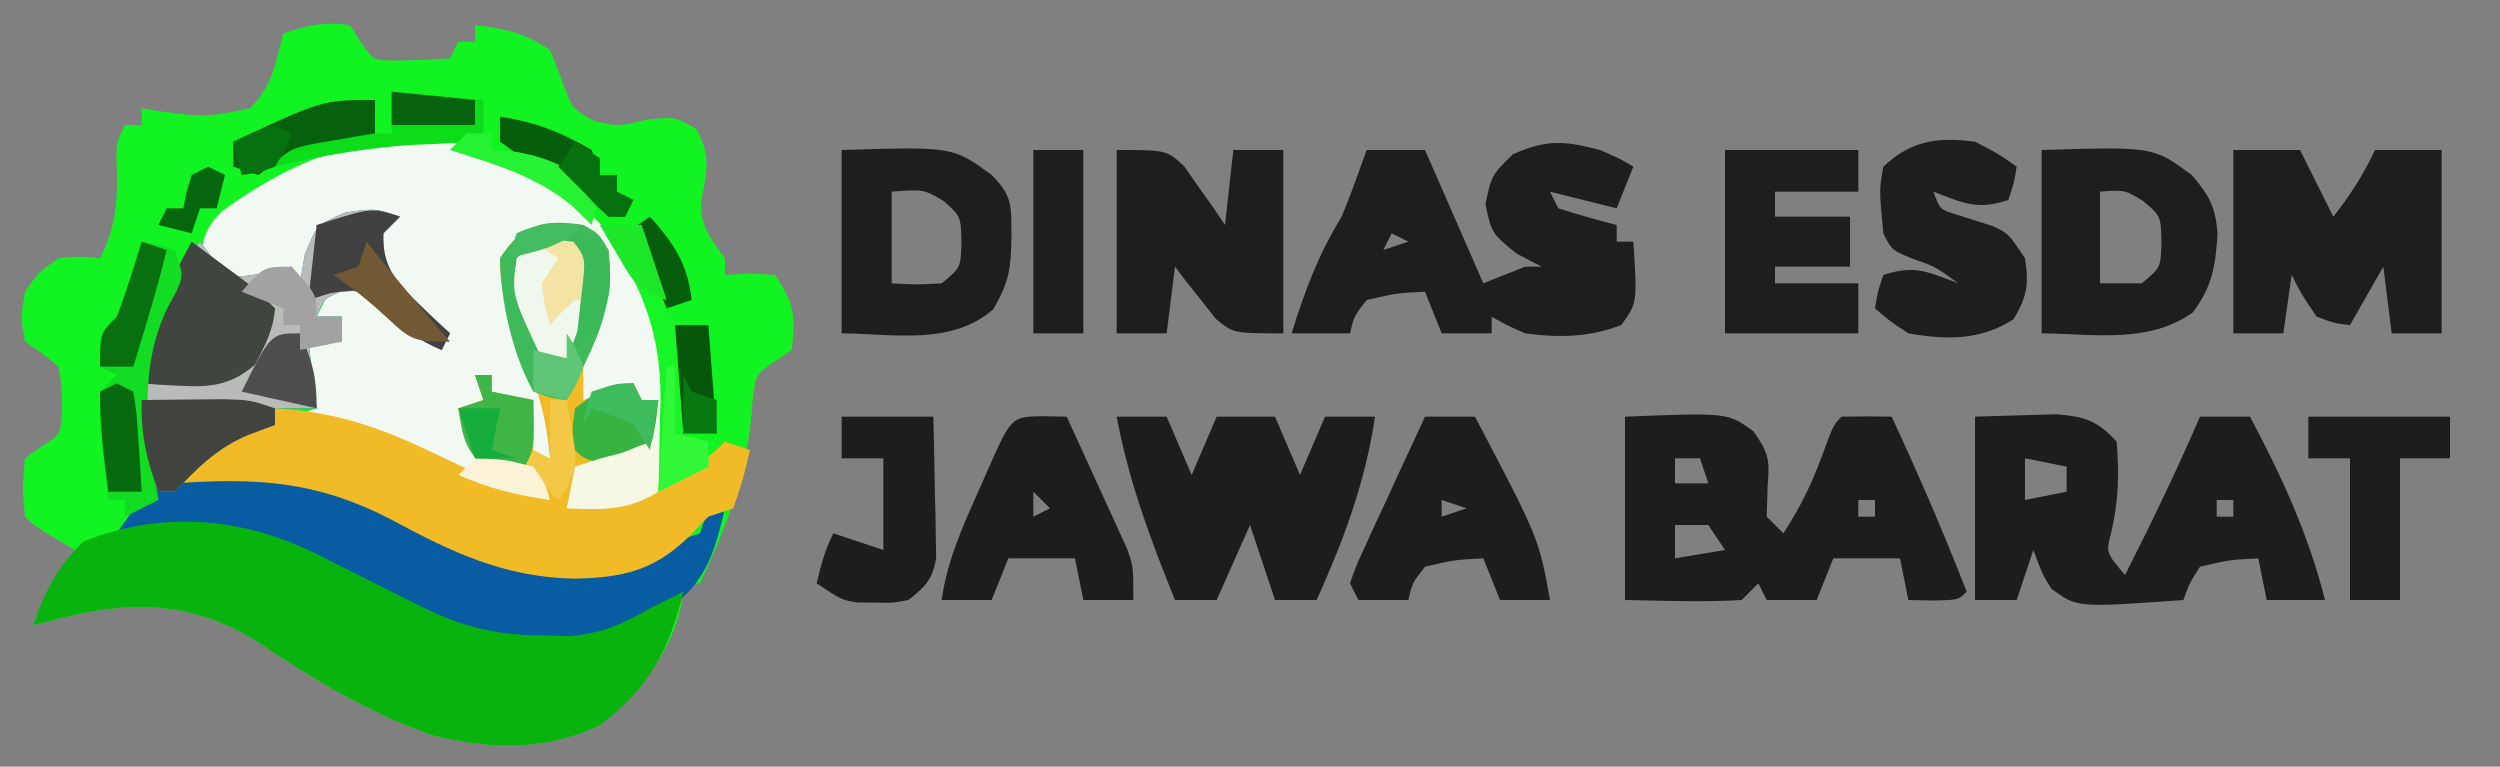 <?xml version="1.0" encoding="UTF-8"?>
<svg version="1.1" xmlns="http://www.w3.org/2000/svg" width="300" height="92">
<rect width="100%" height="100%" fill="#808080" stroke="none"/>
<path d="M0 0 C0.412 0.66 0.825 1.32 1.25 2 C2.802 4.222 2.802 4.222 5.184 4.266 C7.467 4.251 9.723 4.172 12 4 C12.33 3.34 12.66 2.68 13 2 C13.66 2 14.32 2 15 2 C15 1.34 15 0.68 15 0 C18.735 0.498 20.812 0.875 24 3 C24.681 4.732 24.681 4.732 25.375 6.5 C26.655 10.052 26.655 10.052 29.25 11.5 C32.134 12.188 32.134 12.188 35.562 11.375 C39 11 39 11 41.5 12.438 C43.368 15.628 42.836 17.497 42.164 21.035 C41.916 24.007 43.287 25.67 45 28 C45 28.66 45 29.32 45 30 C45.949 29.938 46.898 29.876 47.875 29.812 C48.906 29.874 49.938 29.936 51 30 C53.314 33.47 53.51 34.918 53 39 C52.352 39.434 51.703 39.869 51.035 40.316 C48.744 41.869 48.744 41.869 48.348 44.715 C48.207 46.31 48.207 46.31 48.062 47.938 C47.209 54.903 44.981 60.686 42 67 C41.34 67 40.68 67 40 67 C39.917 67.866 39.835 68.733 39.75 69.625 C38.398 75.709 34.61 79.952 30 84 C23.527 87.111 16.782 86.936 9.891 85.23 C2.457 82.614 -4.014 78.75 -10.532 74.391 C-17.206 69.974 -23.585 69.033 -31.516 70.449 C-33.688 70.931 -35.846 71.442 -38 72 C-36.751 68.541 -35.325 65.853 -33 63 C-33.804 62.526 -34.609 62.051 -35.438 61.562 C-38 60 -38 60 -39 59 C-39.312 55.625 -39.312 55.625 -39 52 C-38.34 51.526 -37.68 51.051 -37 50.562 C-34.842 49.219 -34.842 49.219 -34.594 47.152 C-34.499 44.985 -34.535 43.121 -35 41 C-36.96 39.363 -36.96 39.363 -39 38 C-39.5 35.062 -39.5 35.062 -39 32 C-37.312 29.625 -37.312 29.625 -35 28 C-32.25 27.75 -32.25 27.75 -30 28 C-27.881 23.894 -27.853 20.489 -28.027 15.988 C-28 14 -28 14 -27 12 C-26.34 12 -25.68 12 -25 12 C-25 11.34 -25 10.68 -25 10 C-24.336 10.107 -23.672 10.214 -22.988 10.324 C-17.429 11.083 -17.429 11.083 -12 10 C-9.314 7.314 -8.94 4.624 -8 1 C-4.979 -0.007 -3.141 -0.393 0 0 Z " fill="#12F421" transform="translate(42,3)"/>
<path d="M0 0 C7.065 5.161 13.337 11.095 15 20 C15.093 22.332 15.13 24.666 15.125 27 C15.129 28.825 15.129 28.825 15.133 30.688 C15.026 33.356 14.903 35.504 14 38 C10.629 40.593 7.098 40.158 3 40 C3.33 38.35 3.66 36.7 4 35 C7.004 33.999 9.877 33.486 13 33 C13.33 31.02 13.66 29.04 14 27 C12.68 27.33 11.36 27.66 10 28 C10.495 26.515 10.495 26.515 11 25 C7.951 26.065 7.951 26.065 5 28 C4.025 31.09 4.025 31.09 4 34 C3.67 34 3.34 34 3 34 C2.658 27.733 3.552 22.797 6 17 C6.495 16.505 6.495 16.505 7 16 C7.25 12.542 7.25 12.542 7 9 C5.121 6.702 5.121 6.702 2.062 6.688 C-0.917 6.791 -0.917 6.791 -2.938 8.062 C-4.622 11.135 -3.915 13.78 -3 17 C-2.333 18.675 -1.644 20.341 -0.938 22 C0.883 26.299 1.403 29.369 1 34 C0.34 34 -0.32 34 -1 34 C-1.495 30.535 -1.495 30.535 -2 27 C-3.32 26.67 -4.64 26.34 -6 26 C-6 25.34 -6 24.68 -6 24 C-6.66 24 -7.32 24 -8 24 C-7.34 25.32 -6.68 26.64 -6 28 C-6.99 28.33 -7.98 28.66 -9 29 C-8.518 31.504 -8.518 31.504 -7 34 C-4.686 34.731 -2.352 35.401 0 36 C0.33 36.99 0.66 37.98 1 39 C-5.381 38.347 -10.571 35.606 -16.279 32.883 C-20.931 30.728 -24.882 29.436 -30 29 C-28.515 28.505 -28.515 28.505 -27 28 C-27.33 25.36 -27.66 22.72 -28 20 C-26.68 20 -25.36 20 -24 20 C-24 19.01 -24 18.02 -24 17 C-24.99 17 -25.98 17 -27 17 C-26.34 15.68 -25.68 14.36 -25 13 C-19.6 13.318 -17.477 16.2 -14 20 C-13.34 19.67 -12.68 19.34 -12 19 C-12.589 18.481 -13.178 17.961 -13.785 17.426 C-14.537 16.728 -15.288 16.031 -16.062 15.312 C-16.817 14.628 -17.571 13.944 -18.348 13.238 C-20 11 -20 11 -19.746 8.23 C-19.5 7.494 -19.254 6.758 -19 6 C-19.66 6 -20.32 6 -21 6 C-23 6 -25 6 -27 6 C-26.938 6.928 -26.876 7.856 -26.812 8.812 C-27 12 -27 12 -28.5 13.875 C-28.995 14.246 -29.49 14.617 -30 15 C-30 13.68 -30 12.36 -30 11 C-31.073 11.392 -32.145 11.784 -33.25 12.188 C-37 13 -37 13 -39.438 11.625 C-39.953 11.089 -40.469 10.553 -41 10 C-40.616 7.523 -40.245 6.25 -38.469 4.438 C-26.344 -4.416 -13.923 -7.602 0 0 Z " fill="#F2F9F2" transform="translate(65,21)"/>
<path d="M0 0 C-0.66 0.66 -1.32 1.32 -2 2 C-2.086 5.027 -1.337 6.611 0.633 8.883 C2.385 10.635 4.164 12.337 6 14 C5.67 14.66 5.34 15.32 5 16 C2.201 14.816 0.219 13.34 -2 11.312 C-4.674 8.748 -4.674 8.748 -7.312 9.062 C-9.182 9.893 -9.182 9.893 -10 12 C-9.01 12 -8.02 12 -7 12 C-7 12.99 -7 13.98 -7 15 C-8.32 15 -9.64 15 -11 15 C-10.67 17.64 -10.34 20.28 -10 23 C-11.65 23 -13.3 23 -15 23 C-15 23.66 -15 24.32 -15 25 C-16.693 25.684 -18.385 26.367 -20.078 27.051 C-22.272 28.134 -24.084 29.487 -26 31 C-25.172 30.884 -24.345 30.768 -23.492 30.648 C-11.152 29.716 -1.952 34.44 8.878 39.969 C14.681 42.789 20.674 42.459 27 42 C30.522 40.745 30.522 40.745 33 39 C33.99 38.67 34.98 38.34 36 38 C36.33 37.01 36.66 36.02 37 35 C37.66 35 38.32 35 39 35 C37.842 39.755 37.011 43.147 33.188 46.375 C32.136 46.911 31.084 47.447 30 48 C29.081 48.518 28.162 49.036 27.215 49.57 C20.797 52.424 13.489 51.999 6.809 50.086 C0.789 47.653 -4.896 44.551 -10.527 41.332 C-15.94 38.416 -20.177 37.732 -26.312 37.875 C-27.053 37.884 -27.794 37.893 -28.557 37.902 C-30.371 37.926 -32.186 37.962 -34 38 C-32.625 36 -32.625 36 -31 34 C-30.34 34 -29.68 34 -29 34 C-29.33 33.072 -29.66 32.144 -30 31.188 C-32.183 23.357 -31.745 16.14 -28.09 8.883 C-26.874 6.783 -25.594 4.833 -24 3 C-23.484 3.681 -22.969 4.361 -22.438 5.062 C-20.027 7.424 -20.027 7.424 -16.25 6.75 C-15.178 6.503 -14.105 6.255 -13 6 C-12.67 6.66 -12.34 7.32 -12 8 C-11.814 6.886 -11.629 5.772 -11.438 4.625 C-10 1 -10 1 -6.562 -0.5 C-3 -1 -3 -1 0 0 Z " fill="#085CA2" transform="translate(48,26)"/>
<path d="M0 0 C1.875 1.062 1.875 1.062 3 3 C3.636 8.508 2.249 12.033 0 17 C0 18.32 0 19.64 0 21 C1.98 20.34 3.96 19.68 6 19 C6.495 19.99 6.495 19.99 7 21 C7.66 21 8.32 21 9 21 C8.688 23.875 8.688 23.875 8 27 C4.772 29.152 3.716 29.201 0 29 C-0.66 30.65 -1.32 32.3 -2 34 C4.932 32.78 11.885 31.115 17 26 C18.485 26.495 18.485 26.495 20 27 C19.188 30.438 19.188 30.438 18 34 C16.515 34.495 16.515 34.495 15 35 C14.216 35.804 13.432 36.609 12.625 37.438 C8.461 41.502 4.671 42.317 -1.062 42.438 C-9.422 42.296 -15.827 39.261 -23.078 35.332 C-32.026 30.693 -39.175 30.319 -49 31 C-46.422 28.352 -44.084 26.056 -41 24 C-39.68 24 -38.36 24 -37 24 C-37 23.34 -37 22.68 -37 22 C-29.673 22.416 -24.259 24.32 -17.688 27.5 C-15.943 28.326 -14.197 29.149 -12.449 29.969 C-11.69 30.334 -10.93 30.7 -10.147 31.076 C-8.107 31.954 -6.167 32.531 -4 33 C-5.747 29.638 -5.747 29.638 -9.5 29.188 C-10.655 28.796 -11.81 28.404 -13 28 C-14.438 24.875 -14.438 24.875 -15 22 C-14.01 21.67 -13.02 21.34 -12 21 C-12.495 19.515 -12.495 19.515 -13 18 C-12.34 18 -11.68 18 -11 18 C-11 18.66 -11 19.32 -11 20 C-9.35 20.33 -7.7 20.66 -6 21 C-6 23.31 -6 25.62 -6 28 C-5.34 28 -4.68 28 -4 28 C-4.383 23.599 -5.278 20.08 -7 16 C-8.707 11.871 -10 8.494 -10 4 C-7.336 -0.156 -4.775 -0.711 0 0 Z " fill="#F1BB27" transform="translate(70,27)"/>
<path d="M0 0 C2.058 1.038 4.121 2.066 6.185 3.094 C7.627 3.814 9.067 4.539 10.505 5.27 C15.926 8.018 19.735 9.172 25.812 9.25 C27.617 9.289 27.617 9.289 29.457 9.328 C33.343 8.968 35.64 7.931 39 6 C40.333 5.333 41.667 4.667 43 4 C41.355 10.909 38.798 15.728 33 20 C26.563 23.145 19.754 22.929 12.891 21.23 C5.457 18.614 -1.014 14.75 -7.532 10.391 C-14.206 5.974 -20.585 5.033 -28.516 6.449 C-30.688 6.931 -32.846 7.442 -35 8 C-33.617 3.965 -32.114 0.954 -29 -2 C-19.185 -5.967 -9.094 -4.833 0 0 Z " fill="#08B30E" transform="translate(39,67)"/>
<path d="M0 0 C12.323 -0.493 12.323 -0.493 15.414 1.758 C17.169 4.239 17.407 5.16 17.125 8.125 C17.084 9.404 17.043 10.682 17 12 C17.66 12.66 18.32 13.32 19 14 C20.958 11.016 22.406 8.089 23.625 4.75 C25 1 25 1 26 0 C28 -0.041 30 -0.043 32 0 C35.212 6.924 38.237 13.885 41 21 C40 22 40 22 36.938 22.062 C35.968 22.042 34.999 22.021 34 22 C33.67 20.35 33.34 18.7 33 17 C30.36 17 27.72 17 25 17 C24.01 19.475 24.01 19.475 23 22 C21.02 22 19.04 22 17 22 C16.67 21.34 16.34 20.68 16 20 C15.34 20.66 14.68 21.32 14 22 C9.324 22.28 4.688 22.085 0 22 C0 14.74 0 7.48 0 0 Z M6 5 C6 5.99 6 6.98 6 8 C7.32 8 8.64 8 10 8 C9.67 7.01 9.34 6.02 9 5 C8.01 5 7.02 5 6 5 Z M28 10 C28 10.66 28 11.32 28 12 C28.66 12 29.32 12 30 12 C30 11.34 30 10.68 30 10 C29.34 10 28.68 10 28 10 Z M6 13 C6 14.32 6 15.64 6 17 C7.98 16.67 9.96 16.34 12 16 C11.34 15.01 10.68 14.02 10 13 C8.68 13 7.36 13 6 13 Z " fill="#1D1D1D" transform="translate(195,50)"/>
<path d="M0 0 C2.062 -0.062 4.125 -0.124 6.25 -0.188 C7.99 -0.24 7.99 -0.24 9.766 -0.293 C13.258 0.023 14.636 0.44 17 3 C17.316 6.924 17.224 9.992 16.375 13.812 C15.693 16.285 15.693 16.285 18 19 C21.188 12.743 24.213 6.446 27 0 C28.98 0 30.96 0 33 0 C36.811 7.178 40.009 14.105 42 22 C39.69 22 37.38 22 35 22 C34.67 20.35 34.34 18.7 34 17 C30.562 17.181 30.562 17.181 27 18 C25.74 19.977 25.74 19.977 25 22 C12.254 22.92 12.254 22.92 9.18 20.664 C8.125 19 8.125 19 7 16 C6.34 17.98 5.68 19.96 5 22 C3.35 22 1.7 22 0 22 C0 14.74 0 7.48 0 0 Z M6 5 C6 6.65 6 8.3 6 10 C7.65 9.67 9.3 9.34 11 9 C11 8.01 11 7.02 11 6 C9.35 5.67 7.7 5.34 6 5 Z M29 10 C29 10.66 29 11.32 29 12 C29.66 12 30.32 12 31 12 C31 11.34 31 10.68 31 10 C30.34 10 29.68 10 29 10 Z " fill="#1D1D1D" transform="translate(237,50)"/>
<path d="M0 0 C2.438 1.062 2.438 1.062 4 2 C3.34 3.65 2.68 5.3 2 7 C-0.667 6.333 -3.333 5.667 -6 5 C-5.67 5.66 -5.34 6.32 -5 7 C-2.686 7.731 -0.352 8.401 2 9 C2 9.66 2 10.32 2 11 C2.66 11 3.32 11 4 11 C4.481 18.331 4.481 18.331 2.562 21 C-1.247 22.487 -4.962 22.547 -9 22 C-11.281 20.98 -11.281 20.98 -13 20 C-13 20.66 -13 21.32 -13 22 C-14.98 22 -16.96 22 -19 22 C-19.66 20.35 -20.32 18.7 -21 17 C-24.438 17.181 -24.438 17.181 -28 18 C-29.513 19.936 -29.513 19.936 -30 22 C-32.31 22 -34.62 22 -37 22 C-35.441 16.926 -33.791 12.535 -31 8 C-29.913 5.359 -28.958 2.692 -28 0 C-25.69 0 -23.38 0 -21 0 C-17.535 7.92 -17.535 7.92 -14 16 C-12.35 15.34 -10.7 14.68 -9 14 C-8.34 14 -7.68 14 -7 14 C-7.99 13.484 -8.98 12.969 -10 12.438 C-13 10 -13 10 -13.75 6.5 C-13 3 -13 3 -10.438 0.5 C-6.318 -1.298 -4.308 -1.117 0 0 Z M-25 10 C-25.33 10.66 -25.66 11.32 -26 12 C-25.01 11.67 -24.02 11.34 -23 11 C-23.66 10.67 -24.32 10.34 -25 10 Z " fill="#1E1E1E" transform="translate(192,18)"/>
<path d="M0 0 C-0.66 0.66 -1.32 1.32 -2 2 C-2.086 5.027 -1.337 6.611 0.633 8.883 C2.385 10.635 4.164 12.337 6 14 C5.67 14.66 5.34 15.32 5 16 C2.201 14.816 0.219 13.34 -2 11.312 C-4.674 8.748 -4.674 8.748 -7.312 9.062 C-9.182 9.893 -9.182 9.893 -10 12 C-9.01 12 -8.02 12 -7 12 C-7 12.99 -7 13.98 -7 15 C-8.32 15 -9.64 15 -11 15 C-10.67 17.64 -10.34 20.28 -10 23 C-11.65 23 -13.3 23 -15 23 C-15 23.66 -15 24.32 -15 25 C-16.052 25.392 -17.104 25.784 -18.188 26.188 C-21.928 27.762 -24.211 30.052 -27 33 C-27.66 33 -28.32 33 -29 33 C-31.684 26.792 -32.208 19.915 -30.207 13.43 C-28.57 9.63 -26.731 6.141 -24 3 C-23.484 3.681 -22.969 4.361 -22.438 5.062 C-20.027 7.424 -20.027 7.424 -16.25 6.75 C-15.178 6.503 -14.105 6.255 -13 6 C-12.67 6.66 -12.34 7.32 -12 8 C-11.814 6.886 -11.629 5.772 -11.438 4.625 C-10 1 -10 1 -6.562 -0.5 C-3 -1 -3 -1 0 0 Z " fill="#B9BBB9" transform="translate(48,26)"/>
<path d="M0 0 C2.64 0 5.28 0 8 0 C9.32 2.64 10.64 5.28 12 8 C14.011 5.44 15.628 2.954 17 0 C19.64 0 22.28 0 25 0 C25 7.26 25 14.52 25 22 C23.02 22 21.04 22 19 22 C18.67 19.36 18.34 16.72 18 14 C16.68 16.31 15.36 18.62 14 21 C12.188 20.812 12.188 20.812 10 20 C8.25 17.438 8.25 17.438 7 15 C6.67 17.31 6.34 19.62 6 22 C4.02 22 2.04 22 0 22 C0 14.74 0 7.48 0 0 Z " fill="#1E1E1E" transform="translate(268,18)"/>
<path d="M0 0 C1.98 0 3.96 0 6 0 C6.99 2.31 7.98 4.62 9 7 C9.99 4.69 10.98 2.38 12 0 C14.31 0 16.62 0 19 0 C19.99 2.31 20.98 4.62 22 7 C22.99 4.69 23.98 2.38 25 0 C26.98 0 28.96 0 31 0 C29.831 7.886 27.265 14.748 24 22 C22.35 22 20.7 22 19 22 C18.01 19.03 17.02 16.06 16 13 C14.68 15.97 13.36 18.94 12 22 C10.35 22 8.7 22 7 22 C4.055 14.728 1.44 7.723 0 0 Z " fill="#1D1D1D" transform="translate(134,50)"/>
<path d="M0 0 C6 0 6 0 8.117 1.969 C8.697 2.804 9.277 3.639 9.875 4.5 C10.471 5.335 11.066 6.171 11.68 7.031 C12.115 7.681 12.551 8.331 13 9 C13.33 6.03 13.66 3.06 14 0 C15.98 0 17.96 0 20 0 C20 7.26 20 14.52 20 22 C14 22 14 22 11.883 20.25 C11.303 19.508 10.723 18.765 10.125 18 C9.529 17.258 8.934 16.515 8.32 15.75 C7.885 15.172 7.449 14.595 7 14 C6.67 16.64 6.34 19.28 6 22 C4.02 22 2.04 22 0 22 C0 14.74 0 7.48 0 0 Z " fill="#1E1E1E" transform="translate(134,18)"/>
<path d="M0 0 C13.396 -0.406 13.396 -0.406 18 3 C20.091 5.37 20.956 7.009 21.098 10.184 C20.839 14.031 20.469 16.374 18.125 19.5 C12.758 23.288 6.288 22.062 0 22 C0 14.74 0 7.48 0 0 Z M7 5 C7 8.63 7 12.26 7 16 C8.65 16 10.3 16 12 16 C14.289 14.119 14.289 14.119 14.375 11.062 C14.305 7.938 14.305 7.938 12.188 6.125 C9.965 4.771 9.965 4.771 7 5 Z " fill="#1E1E1E" transform="translate(245,18)"/>
<path d="M0 0 C13.359 -0.405 13.359 -0.405 18 3 C20.574 5.574 20.327 6.736 20.375 10.312 C20.31 14.146 20.149 15.744 18.188 19.125 C13.095 23.49 6.333 22.063 0 22 C0 14.74 0 7.48 0 0 Z M6 5 C6 8.63 6 12.26 6 16 C8.917 16.167 8.917 16.167 12 16 C14.289 14.119 14.289 14.119 14.375 11.062 C14.299 7.952 14.299 7.952 12.25 6.125 C9.823 4.702 9.823 4.702 6 5 Z " fill="#1E1E1E" transform="translate(101,18)"/>
<path d="M0 0 C5.28 0 10.56 0 16 0 C16 1.65 16 3.3 16 5 C12.7 5 9.4 5 6 5 C6 5.99 6 6.98 6 8 C8.97 8 11.94 8 15 8 C15 9.98 15 11.96 15 14 C12.03 14 9.06 14 6 14 C6 14.66 6 15.32 6 16 C9.3 16 12.6 16 16 16 C16 17.98 16 19.96 16 22 C10.72 22 5.44 22 0 22 C0 14.74 0 7.48 0 0 Z " fill="#1E1E1E" transform="translate(207,18)"/>
<path d="M0 0 C2.875 1.5 2.875 1.5 5 3 C4.688 4.938 4.688 4.938 4 7 C0.234 8.255 -1.372 7.371 -5 6 C-4.2 8.143 -4.2 8.143 -2.223 8.746 C-0.786 9.206 0.652 9.664 2.09 10.121 C4 11 4 11 6 14 C6.484 17.148 6.26 18.562 4.625 21.312 C0.672 23.854 -3.422 23.814 -8 23 C-10.312 21.473 -10.312 21.473 -12 20 C-11.688 18.062 -11.688 18.062 -11 16 C-7.234 14.745 -5.628 15.629 -2 17 C-4.828 14.954 -4.828 14.954 -7.625 14 C-10 13 -10 13 -11 11 C-11.498 5.769 -11.498 5.769 -11 3 C-7.628 -0.174 -4.511 -0.564 0 0 Z " fill="#1E1E1E" transform="translate(237,17)"/>
<path d="M0 0 C1.98 0 3.96 0 6 0 C13.667 14.597 13.667 14.597 15 22 C13.02 22 11.04 22 9 22 C8.34 20.35 7.68 18.7 7 17 C3.562 17.181 3.562 17.181 0 18 C-1.513 19.936 -1.513 19.936 -2 22 C-3.98 22 -5.96 22 -8 22 C-8.33 21.34 -8.66 20.68 -9 20 C-8.287 17.937 -8.287 17.937 -7.129 15.43 C-6.515 14.086 -6.515 14.086 -5.889 12.715 C-5.451 11.778 -5.013 10.841 -4.562 9.875 C-3.912 8.458 -3.912 8.458 -3.248 7.012 C-2.172 4.671 -1.089 2.334 0 0 Z M2 10 C2 10.66 2 11.32 2 12 C2.99 11.67 3.98 11.34 5 11 C4.01 10.67 3.02 10.34 2 10 Z " fill="#1D1D1D" transform="translate(171,50)"/>
<path d="M0 0 C1.454 0.031 1.454 0.031 2.938 0.062 C4.283 2.974 5.612 5.892 6.938 8.812 C7.319 9.637 7.701 10.463 8.094 11.312 C8.455 12.112 8.816 12.911 9.188 13.734 C9.523 14.468 9.858 15.201 10.203 15.956 C10.938 18.062 10.938 18.062 10.938 22.062 C8.957 22.062 6.978 22.062 4.938 22.062 C4.442 19.587 4.442 19.587 3.938 17.062 C1.298 17.062 -1.343 17.062 -4.062 17.062 C-5.053 19.538 -5.053 19.538 -6.062 22.062 C-8.043 22.062 -10.023 22.062 -12.062 22.062 C-11.384 17.273 -9.522 13.187 -7.562 8.812 C-7.081 7.714 -7.081 7.714 -6.59 6.594 C-3.705 0.076 -3.705 0.076 0 0 Z M-1.062 9.062 C-1.062 10.053 -1.062 11.043 -1.062 12.062 C-0.403 11.732 0.258 11.402 0.938 11.062 C0.278 10.402 -0.383 9.742 -1.062 9.062 Z " fill="#1D1D1D" transform="translate(125.062,49.938)"/>
<path d="M0 0 C3.63 0 7.26 0 11 0 C11.081 3.105 11.14 6.207 11.188 9.312 C11.213 10.194 11.238 11.075 11.264 11.982 C11.278 13.254 11.278 13.254 11.293 14.551 C11.317 15.721 11.317 15.721 11.341 16.915 C10.913 19.532 10.068 20.394 8 22 C6.062 22.363 6.062 22.363 4 22.312 C2.979 22.307 2.979 22.307 1.938 22.301 C0 22 0 22 -3 20 C-2.494 17.831 -2 16 -1 14 C0.98 14.66 2.96 15.32 5 16 C5 12.37 5 8.74 5 5 C3.35 5 1.7 5 0 5 C0 3.35 0 1.7 0 0 Z " fill="#1D1D1D" transform="translate(101,50)"/>
<path d="M0 0 C5.61 0 11.22 0 17 0 C17 1.65 17 3.3 17 5 C15.02 5 13.04 5 11 5 C11 10.61 11 16.22 11 22 C9.02 22 7.04 22 5 22 C5 16.39 5 10.78 5 5 C3.35 5 1.7 5 0 5 C0 3.35 0 1.7 0 0 Z " fill="#1D1D1D" transform="translate(277,50)"/>
<path d="M0 0 C1.875 1.062 1.875 1.062 3 3 C3.631 8.469 2.397 12.114 0 17 C-0.392 17.804 -0.784 18.609 -1.188 19.438 C-1.456 19.953 -1.724 20.469 -2 21 C-3.895 20.758 -3.895 20.758 -6 20 C-8.549 15.413 -9.899 9.173 -10 4 C-7.336 -0.156 -4.775 -0.711 0 0 Z " fill="#3EBA5A" transform="translate(70,27)"/>
<path d="M0 0 C1.293 0.956 2.584 1.915 3.875 2.875 C4.594 3.409 5.314 3.942 6.055 4.492 C8 6 8 6 10 8 C9.82 10.61 8.797 12.406 7.625 14.75 C3.928 17.919 0.986 17.392 -3.734 17.176 C-4.482 17.118 -5.23 17.06 -6 17 C-5.577 10.509 -3.089 5.665 0 0 Z " fill="#404540" transform="translate(23,29)"/>
<path d="M0 0 C1.938 0.312 1.938 0.312 4 1 C5 4 5 4 4.223 5.875 C3.84 6.576 3.457 7.277 3.062 8 C-0.418 15.369 0.609 23.176 2 31 C0.02 31.99 0.02 31.99 -2 33 C-2 32.34 -2 31.68 -2 31 C-2.66 31 -3.32 31 -4 31 C-4.169 29.584 -4.335 28.167 -4.5 26.75 C-4.593 25.961 -4.686 25.172 -4.781 24.359 C-5 22 -5 22 -5 18 C-4.34 17.34 -3.68 16.68 -3 16 C-3.66 15.67 -4.32 15.34 -5 15 C-5 11 -5 11 -3 9 C-2.402 7.479 -1.865 5.934 -1.375 4.375 C-1.115 3.558 -0.854 2.74 -0.586 1.898 C-0.393 1.272 -0.199 0.645 0 0 Z " fill="#13DD23" transform="translate(17,29)"/>
<path d="M0 0 C5.445 0.495 5.445 0.495 11 1 C11 2.32 11 3.64 11 5 C8.227 6.386 5.784 6.23 2.688 6.375 C-4.443 6.825 -11.105 8.179 -18 10 C-18.33 8.68 -18.66 7.36 -19 6 C-13.268 3.147 -8.401 1.466 -2 1 C-2 2.32 -2 3.64 -2 5 C-1.34 5 -0.68 5 0 5 C0 3.35 0 1.7 0 0 Z " fill="#0DDC1B" transform="translate(47,11)"/>
<path d="M0 0 C1.98 0 3.96 0 6 0 C6 7.26 6 14.52 6 22 C4.02 22 2.04 22 0 22 C0 14.74 0 7.48 0 0 Z " fill="#1E1E1E" transform="translate(124,18)"/>
<path d="M0 0 C2.104 -0.027 4.208 -0.046 6.312 -0.062 C7.484 -0.074 8.656 -0.086 9.863 -0.098 C13 0 13 0 16 1 C16 1.66 16 2.32 16 3 C14.948 3.392 13.896 3.784 12.812 4.188 C9.072 5.762 6.789 8.052 4 11 C3.34 11 2.68 11 2 11 C0.563 7.139 -0.112 4.104 0 0 Z " fill="#41443F" transform="translate(17,48)"/>
<path d="M0 0 C-0.66 0.66 -1.32 1.32 -2 2 C-2.086 5.027 -1.337 6.611 0.633 8.883 C2.385 10.635 4.164 12.337 6 14 C5.67 14.66 5.34 15.32 5 16 C2.104 14.775 0.475 13.51 -1.875 11.312 C-4.806 8.629 -4.806 8.629 -8.375 9.188 C-9.241 9.456 -10.107 9.724 -11 10 C-10.67 7.03 -10.34 4.06 -10 1 C-3.375 -1.125 -3.375 -1.125 0 0 Z " fill="#424141" transform="translate(48,26)"/>
<path d="M0 0 C2.5 0.25 2.5 0.25 4.5 2.25 C4.172 6.599 3.303 10.284 1.5 14.25 C0.51 14.25 -0.48 14.25 -1.5 14.25 C-5.116 6.565 -5.116 6.565 -4.5 2.25 C-2.5 0.25 -2.5 0.25 0 0 Z " fill="#F0F7EC" transform="translate(66.5,28.75)"/>
<path d="M0 0 C1.65 0 3.3 0 5 0 C6.025 2.939 6.955 5.744 7.5 8.812 C7.665 9.534 7.83 10.256 8 11 C8.66 11.33 9.32 11.66 10 12 C10 16.29 10 20.58 10 25 C10.99 25.33 11.98 25.66 13 26 C13 26.99 13 27.98 13 29 C11.02 29.99 9.04 30.98 7 32 C7.052 30.19 7.052 30.19 7.105 28.344 C7.134 26.729 7.161 25.115 7.188 23.5 C7.213 22.709 7.238 21.917 7.264 21.102 C7.365 12.824 4.839 6.674 0 0 Z " fill="#16F526" transform="translate(72,27)"/>
<path d="M0 0 C0.33 0.66 0.66 1.32 1 2 C1.66 2 2.32 2 3 2 C2.688 4.875 2.688 4.875 2 8 C-1 10 -1 10 -3.625 9.688 C-6 9 -6 9 -7 8 C-7.375 5.625 -7.375 5.625 -7 3 C-4.617 1.181 -3.042 0 0 0 Z " fill="#38B240" transform="translate(76,46)"/>
<path d="M0 0 C0.66 0 1.32 0 2 0 C2 0.66 2 1.32 2 2 C3.65 2.33 5.3 2.66 7 3 C7.125 8.75 7.125 8.75 6 11 C3.625 11.125 3.625 11.125 1 11 C-1.36 8.64 -1.491 7.221 -2 4 C-1.01 3.67 -0.02 3.34 1 3 C0.67 2.01 0.34 1.02 0 0 Z " fill="#3FB547" transform="translate(57,45)"/>
<path d="M0 0 C4.128 0.607 7.404 1.875 11 4 C11.33 4.99 11.66 5.98 12 7 C12.66 7 13.32 7 14 7 C14 7.66 14 8.32 14 9 C14.66 9.33 15.32 9.66 16 10 C15.67 10.66 15.34 11.32 15 12 C14.34 12 13.68 12 13 12 C12.571 11.567 12.141 11.134 11.699 10.688 C8.938 7.946 5.473 6.363 2.082 4.5 C1.395 4.005 0.708 3.51 0 3 C0 2.01 0 1.02 0 0 Z " fill="#065D0C" transform="translate(60,14)"/>
<path d="M0 0 C0 1.32 0 2.64 0 4 C-1.013 4.164 -1.013 4.164 -2.047 4.332 C-3.385 4.57 -3.385 4.57 -4.75 4.812 C-6.073 5.039 -6.073 5.039 -7.422 5.27 C-10.077 5.851 -10.077 5.851 -12.141 7.637 C-12.754 8.087 -13.368 8.536 -14 9 C-14.99 8.67 -15.98 8.34 -17 8 C-17 7.01 -17 6.02 -17 5 C-6.326 0 -6.326 0 0 0 Z " fill="#06600D" transform="translate(45,12)"/>
<path d="M0 0 C0 1.98 0 3.96 0 6 C-3.634 8.326 -6.771 8.163 -11 8 C-10.67 6.35 -10.34 4.7 -10 3 C-7 2 -7 2 -4.938 1.5 C-3.242 1.062 -1.717 0 0 0 Z " fill="#F6F7E5" transform="translate(79,53)"/>
<path d="M0 0 C0.99 0.33 1.98 0.66 3 1 C2.25 4.118 1.366 7.181 0.438 10.25 C0.168 11.142 -0.101 12.034 -0.379 12.953 C-0.584 13.629 -0.789 14.304 -1 15 C-2.32 15 -3.64 15 -5 15 C-5 11 -5 11 -3 9 C-2.402 7.479 -1.865 5.934 -1.375 4.375 C-1.115 3.558 -0.854 2.74 -0.586 1.898 C-0.393 1.272 -0.199 0.645 0 0 Z " fill="#08700F" transform="translate(17,29)"/>
<path d="M0 0 C1.498 3.371 2 5.204 2 9 C-2.455 8.01 -2.455 8.01 -7 7 C-3.5 0 -3.5 0 0 0 Z " fill="#4E4E4E" transform="translate(36,40)"/>
<path d="M0 0 C3 3.333 3 3.333 3 6 C3.99 6 4.98 6 6 6 C6 6.99 6 7.98 6 9 C4.35 9.33 2.7 9.66 1 10 C1 9.01 1 8.02 1 7 C0.34 7 -0.32 7 -1 7 C-1 6.34 -1 5.68 -1 5 C-3.475 4.01 -3.475 4.01 -6 3 C-3.375 0 -3.375 0 0 0 Z " fill="#A2A2A2" transform="translate(35,32)"/>
<path d="M0 0 C1.32 0 2.64 0 4 0 C4.33 4.29 4.66 8.58 5 13 C3.68 13 2.36 13 1 13 C0.67 8.71 0.34 4.42 0 0 Z " fill="#06570B" transform="translate(81,39)"/>
<path d="M0 0 C0.536 0.681 1.073 1.361 1.625 2.062 C4.351 5.434 7.165 8.721 10 12 C5.675 12 5.368 11.866 2.438 9.125 C0.322 7.174 -1.583 5.611 -4 4 C-3.01 3.67 -2.02 3.34 -1 3 C-0.67 2.01 -0.34 1.02 0 0 Z " fill="#715936" transform="translate(44,29)"/>
<path d="M0 0 C0.66 0.33 1.32 0.66 2 1 C2.414 3.723 2.414 3.723 2.625 7.062 C2.7 8.167 2.775 9.272 2.852 10.41 C2.901 11.265 2.95 12.119 3 13 C1.68 13 0.36 13 -1 13 C-1.545 8.915 -2 5.127 -2 1 C-1.34 0.67 -0.68 0.34 0 0 Z " fill="#076A0E" transform="translate(14,46)"/>
<path d="M0 0 C0.99 0 1.98 0 3 0 C3 0.66 3 1.32 3 2 C4.031 2.083 5.062 2.165 6.125 2.25 C10.53 3.103 12.485 4.342 16 7 C15.67 8.32 15.34 9.64 15 11 C14.237 10.258 13.474 9.515 12.688 8.75 C8.41 5.132 3.266 3.677 -2 2 C-1.34 1.34 -0.68 0.68 0 0 Z " fill="#26F234" transform="translate(56,16)"/>
<path d="M0 0 C0.33 0 0.66 0 1 0 C1 2.64 1 5.28 1 8 C2.32 8.33 3.64 8.66 5 9 C5 9.99 5 10.98 5 12 C3.02 12.99 1.04 13.98 -1 15 C-0.67 10.05 -0.34 5.1 0 0 Z " fill="#31F838" transform="translate(80,44)"/>
<path d="M0 0 C2.375 -0.125 2.375 -0.125 5 0 C7 2 7 2 7.125 4.625 C7.084 5.409 7.043 6.192 7 7 C6.34 7 5.68 7 5 7 C3.375 8.458 3.375 8.458 2 10 C1.375 7.688 1.375 7.688 1 5 C1.66 4.01 2.32 3.02 3 2 C2.01 1.34 1.02 0.68 0 0 Z " fill="#F3E3A4" transform="translate(64,29)"/>
<path d="M0 0 C2.912 3.288 4.497 5.599 5 10 C4.01 10.33 3.02 10.66 2 11 C1.546 9.886 1.093 8.773 0.625 7.625 C-0.725 4.038 -0.725 4.038 -3 2 C-2.01 1.34 -1.02 0.68 0 0 Z " fill="#065E0D" transform="translate(78,26)"/>
<path d="M0 0 C0.66 0 1.32 0 2 0 C3.474 8.289 3.474 8.289 1 12 C-0.32 10.68 -1.64 9.36 -3 8 C-2.67 7.34 -2.34 6.68 -2 6 C-1.34 6.33 -0.68 6.66 0 7 C0 4.69 0 2.38 0 0 Z " fill="#F3C846" transform="translate(66,48)"/>
<path d="M0 0 C3.3 0.33 6.6 0.66 10 1 C10 1.99 10 2.98 10 4 C6.7 4 3.4 4 0 4 C0 2.68 0 1.36 0 0 Z " fill="#07630D" transform="translate(47,11)"/>
<path d="M0 0 C3.875 0.875 3.875 0.875 5 2 C5.41 6.267 5.449 8.34 3 11.938 C2.34 12.618 1.68 13.299 1 14 C1.095 13.241 1.191 12.481 1.289 11.699 C1.4 10.705 1.511 9.711 1.625 8.688 C1.741 7.701 1.857 6.715 1.977 5.699 C2.255 2.773 2.255 2.773 0 0 Z " fill="#3BB959" transform="translate(68,28)"/>
<path d="M0 0 C0.99 0.66 1.98 1.32 3 2 C3 2.66 3 3.32 3 4 C3.66 4 4.32 4 5 4 C5 4.66 5 5.32 5 6 C5.66 6.33 6.32 6.66 7 7 C6.67 7.66 6.34 8.32 6 9 C4 9 4 9 2.562 7.688 C2.047 7.131 1.531 6.574 1 6 C0.443 5.443 -0.114 4.886 -0.688 4.312 C-1.121 3.879 -1.554 3.446 -2 3 C-1.34 2.01 -0.68 1.02 0 0 Z " fill="#08710F" transform="translate(69,17)"/>
<path d="M0 0 C1.125 1.75 1.125 1.75 2 4 C1.125 6.25 1.125 6.25 0 8 C-1.32 7.67 -2.64 7.34 -4 7 C-4 5.35 -4 3.7 -4 2 C-2.68 2.33 -1.36 2.66 0 3 C0 2.01 0 1.02 0 0 Z " fill="#5FC677" transform="translate(68,40)"/>
<path d="M0 0 C0.66 0.33 1.32 0.66 2 1 C1.67 2.32 1.34 3.64 1 5 C0.34 5 -0.32 5 -1 5 C-1.33 5.99 -1.66 6.98 -2 8 C-3.32 7.67 -4.64 7.34 -6 7 C-5.67 6.34 -5.34 5.68 -5 5 C-4.34 5 -3.68 5 -3 5 C-2.876 4.361 -2.752 3.721 -2.625 3.062 C-2.419 2.382 -2.212 1.701 -2 1 C-1.34 0.67 -0.68 0.34 0 0 Z " fill="#07670E" transform="translate(25,20)"/>
<path d="M0 0 C0.33 0.66 0.66 1.32 1 2 C1.66 2 2.32 2 3 2 C2.67 3.98 2.34 5.96 2 8 C1.34 7.01 0.68 6.02 0 5 C-2.552 3.795 -2.552 3.795 -5 3 C-5.33 3.66 -5.66 4.32 -6 5 C-5.688 3.062 -5.688 3.062 -5 1 C-2 0 -2 0 0 0 Z " fill="#3EBB5C" transform="translate(76,46)"/>
<path d="M0 0 C3.5 0.125 3.5 0.125 7 1 C8.438 3.062 8.438 3.062 9 5 C5.051 4.449 1.651 3.611 -2 2 C-1.34 1.34 -0.68 0.68 0 0 Z " fill="#FAF3D8" transform="translate(57,55)"/>
<path d="M0 0 C0.66 0.33 1.32 0.66 2 1 C1.25 2.938 1.25 2.938 0 5 C-2.125 5.75 -2.125 5.75 -4 6 C-4.33 4.68 -4.66 3.36 -5 2 C-2.625 0.938 -2.625 0.938 0 0 Z " fill="#08710F" transform="translate(33,15)"/>
<path d="M0 0 C1.65 0 3.3 0 5 0 C6 3 7 6 8 9 C4.468 7.823 4.137 7.044 2.312 3.938 C1.876 3.204 1.439 2.471 0.988 1.715 C0.499 0.866 0.499 0.866 0 0 Z " fill="#1CE829" transform="translate(72,27)"/>
<path d="M0 0 C0.33 0.66 0.66 1.32 1 2 C1.99 2.33 2.98 2.66 4 3 C4 4.32 4 5.64 4 7 C2.68 7 1.36 7 0 7 C0 4.69 0 2.38 0 0 Z " fill="#087911" transform="translate(82,45)"/>
<path d="M0 0 C1.65 0 3.3 0 5 0 C4.67 1.65 4.34 3.3 4 5 C4.99 5.33 5.98 5.66 7 6 C5.35 6 3.7 6 2 6 C1.34 4.02 0.68 2.04 0 0 Z " fill="#16AD3C" transform="translate(55,49)"/>
<path d="M0 0 C-2.686 2.686 -5.376 3.06 -9 4 C-8.67 3.01 -8.34 2.02 -8 1 C-5.291 -0.354 -2.991 -0.065 0 0 Z " fill="#44BD62" transform="translate(70,27)"/>
</svg>
